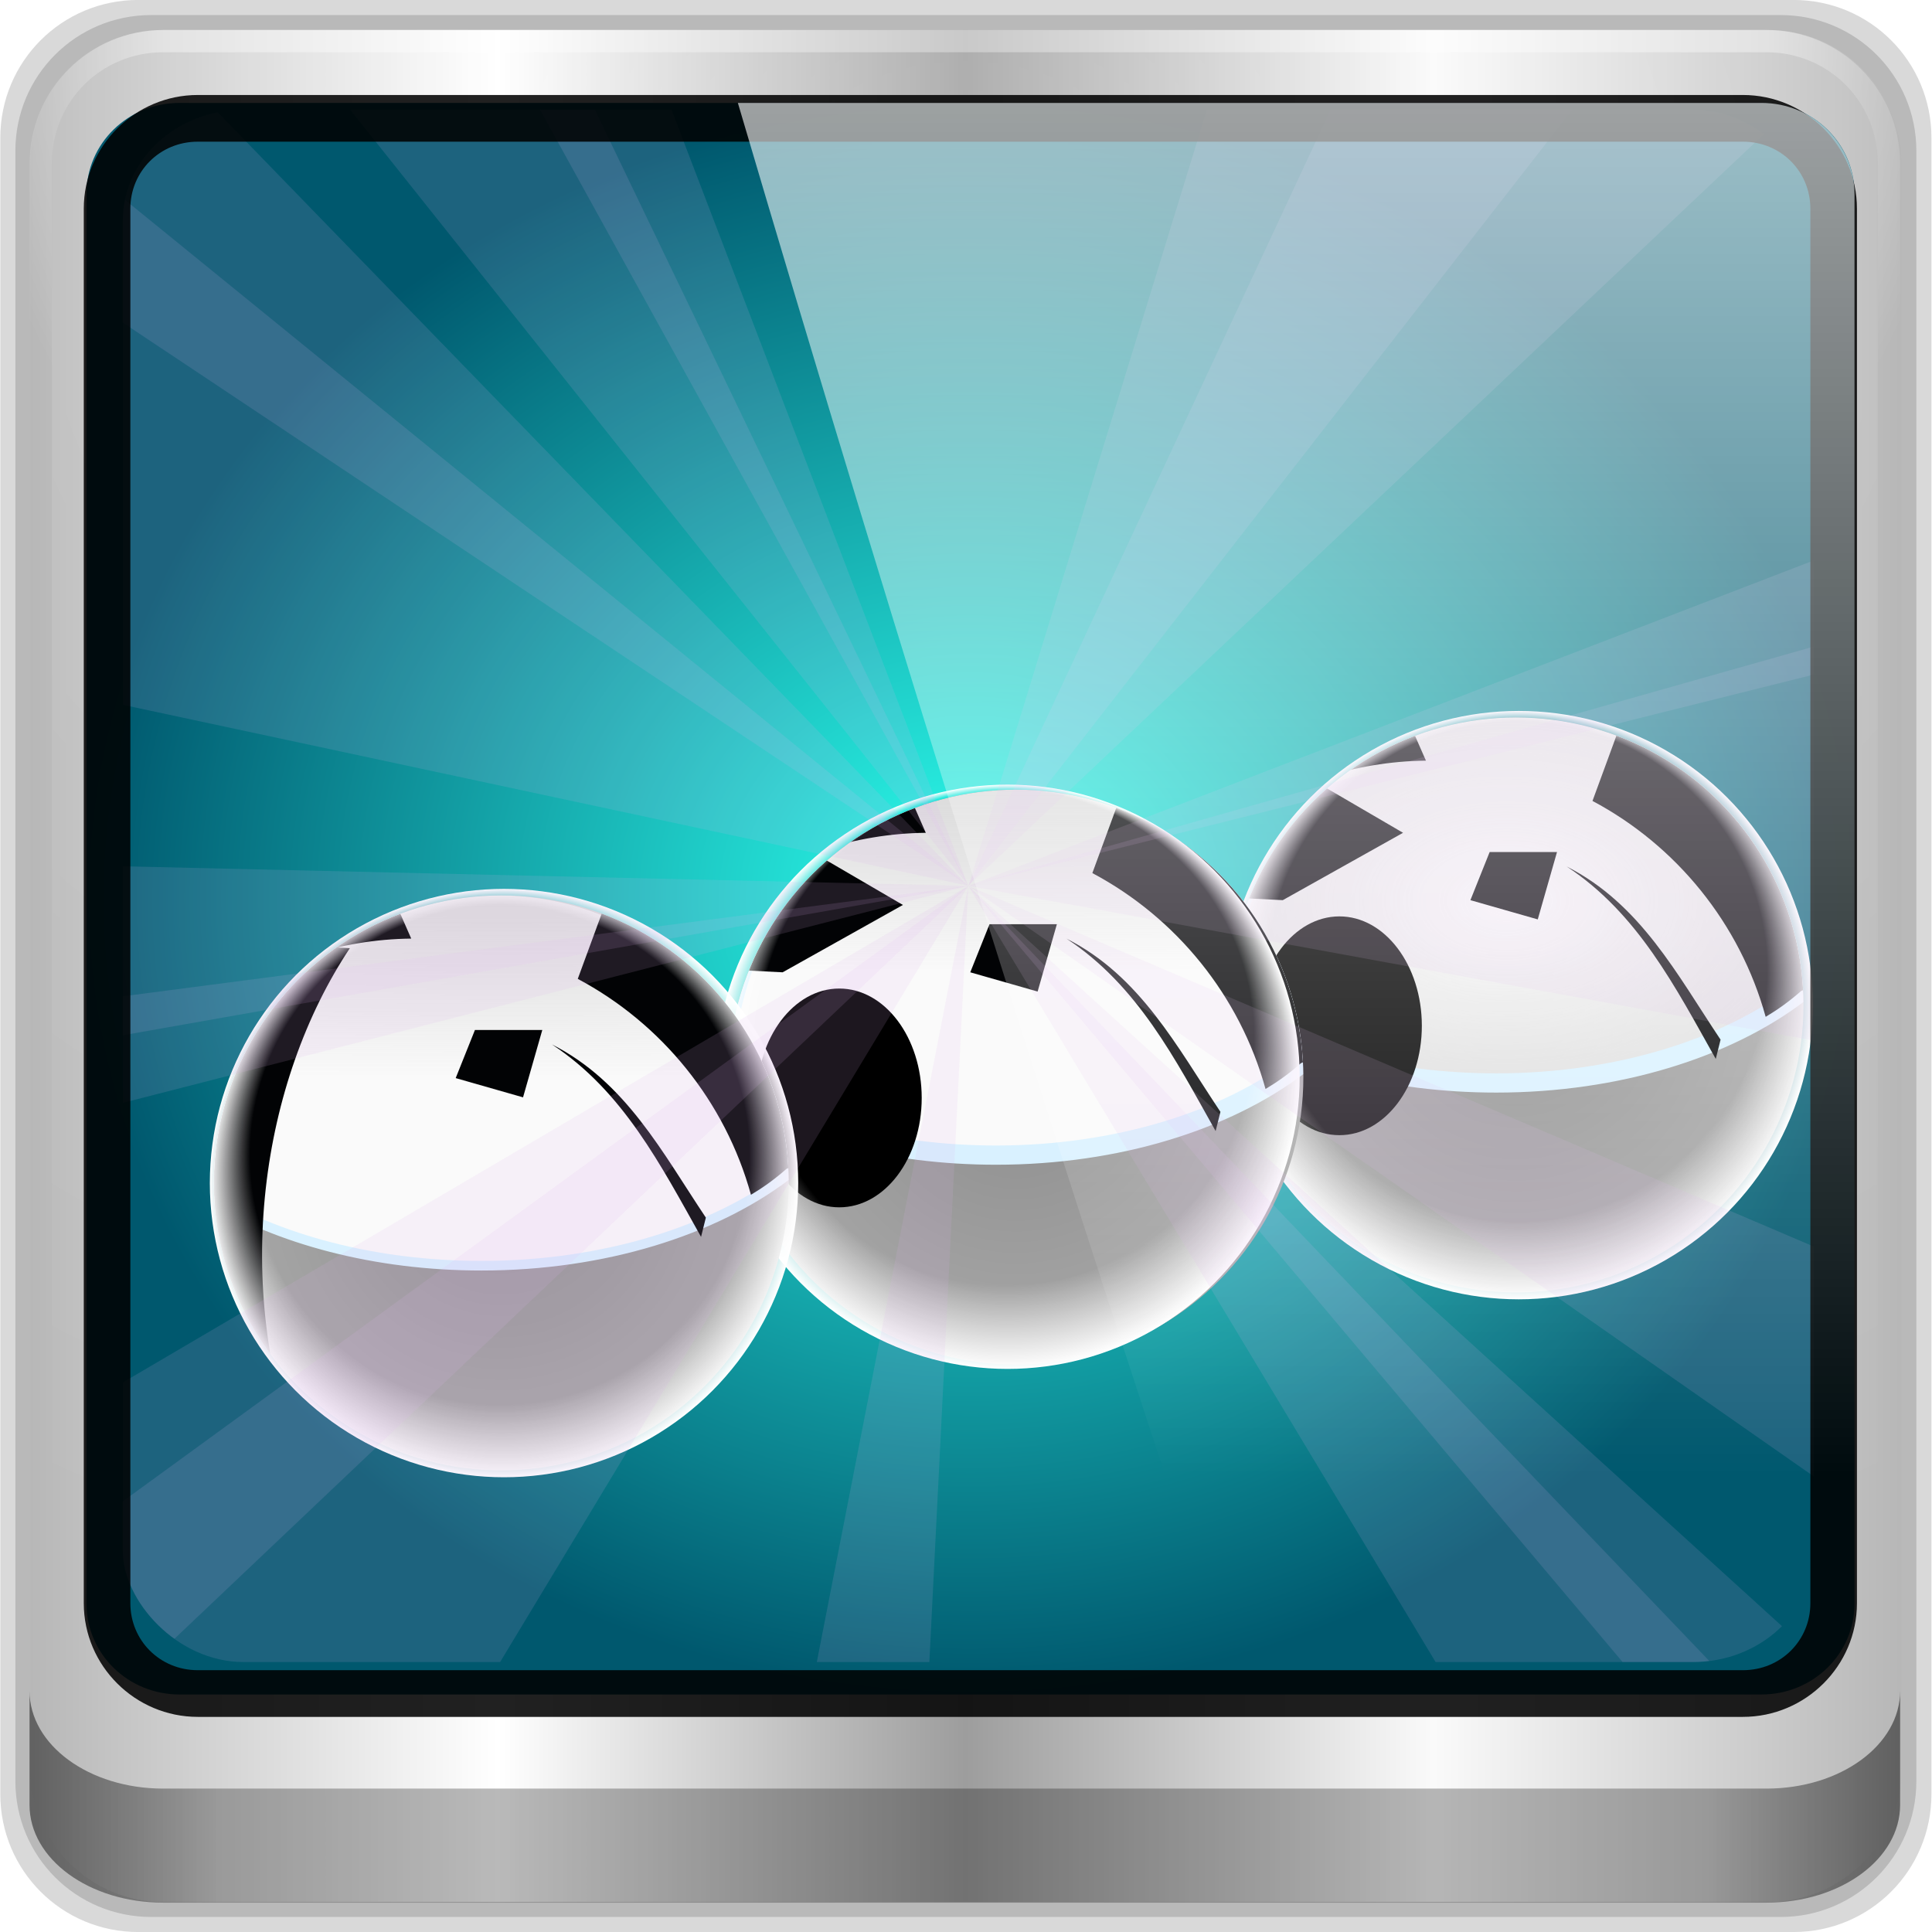 <?xml version="1.0" encoding="UTF-8" standalone="no"?>
<!-- Generator: Adobe Illustrator 12.0.0, SVG Export Plug-In . SVG Version: 6.00 Build 51448)  -->

<svg
   xmlns:ns="http://ns.adobe.com/SaveForWeb/1.0/"
   xmlns:dc="http://purl.org/dc/elements/1.1/"
   xmlns:cc="http://creativecommons.org/ns#"
   xmlns:rdf="http://www.w3.org/1999/02/22-rdf-syntax-ns#"
   xmlns:svg="http://www.w3.org/2000/svg"
   xmlns="http://www.w3.org/2000/svg"
   xmlns:xlink="http://www.w3.org/1999/xlink"
   xmlns:sodipodi="http://sodipodi.sourceforge.net/DTD/sodipodi-0.dtd"
   xmlns:inkscape="http://www.inkscape.org/namespaces/inkscape"
   version="1.1"
   id="Layer_1"
   width="96"
   height="96"
   viewBox="0 0 96 96"
   overflow="visible"
   enable-background="new 0 0 128 128"
   xml:space="preserve"
   sodipodi:version="0.32"
   inkscape:version="0.91 r13725"
   sodipodi:docname="step.svg"
   inkscape:output_extension="org.inkscape.output.svgz.inkscape"
   inkscape:export-filename="/home/pinheiro/pics/oxygen/scalable/apps/Step.png"
   inkscape:export-xdpi="360"
   inkscape:export-ydpi="360"
   style="overflow:visible"><defs
     id="defs105"><linearGradient
       id="linearGradient3492"><stop
         style="stop-color:#ffffff;stop-opacity:0;"
         offset="0"
         id="stop3494" /><stop
         id="stop3500"
         offset="0.848"
         style="stop-color:#ffffff;stop-opacity:0;" /><stop
         style="stop-color:#ffffff;stop-opacity:1;"
         offset="1"
         id="stop3496" /></linearGradient><linearGradient
       id="linearGradient4360"><stop
         style="stop-color:#8d8d8d;stop-opacity:1"
         offset="0"
         id="stop4362" /><stop
         style="stop-color:#a8a8a8;stop-opacity:1"
         offset="1"
         id="stop4364" /></linearGradient><clipPath
       clipPathUnits="userSpaceOnUse"
       id="clipPath3746"><path
         sodipodi:nodetypes="csscssssssssccssssssssssssszsccsss"
         id="path3748"
         d="m 141.785,-16.035 3.706,107.192 c 0.132,3.817 1.043,6.959 2.918,9.022 l 29.385,32.323 -3.938,-119.279 c -0.905,-27.414 26.672,-36.708 37.697,-37.697 l 119.016,-10.678 c 9.232,-0.828 30.028,5.223 28.844,27.252 L 353.642,99.375 c -0.723,13.448 -9.21,12.559 -12.93,10.089 L 292.724,77.588 c -3.951,-2.624 -3.924,-10.628 -3.824,-17.34 l 1.24,-82.715 7.428,-0.695 -1.613,89.46 c -0.043,2.405 -0.084,5.319 1.979,6.601 l 44.273,27.495 c 0.956,0.593 3.267,2.009 3.478,-0.528 0.056,-0.677 4.973,-109.159 4.973,-109.159 C 351.229,-15.486 346.504,-26.599 334.944,-26.599 l -121.939,11.14 c -26.462,2.417 -30.517,22.681 -30.435,25.86 l 3.183,124.128 c 0,12.775 -4.141,15.109 -9.548,8.951 l -34.414,-39.188 c -4.042,-4.603 -3.722,-9.664 -3.978,-14.521 l -5.371,-101.649 c -1.126,-21.316 17.14,-32.252 31.728,-33.319 l 109.698,-8.029 c 12.748,-0.933 22.971,9.601 22.83,20.76 l -6.909,0.696 c 0,-8.547 -6.188,-16.021 -14.933,-15.317 l -111.183,8.951 c -14.811,1.192 -22.161,14.188 -21.887,22.101 z"
         style="fill:#8c8c8c;fill-opacity:1;fill-rule:evenodd;stroke:none;stroke-width:1px;stroke-linecap:butt;stroke-linejoin:miter;stroke-opacity:1"
         inkscape:connector-curvature="0" /></clipPath><clipPath
       clipPathUnits="userSpaceOnUse"
       id="clipPath4653"><circle
         transform="matrix(1.117,0,0,1.117,-177.905,5.811)"
         id="path4655"
         style="opacity:1;fill:url(#radialGradient4657);fill-opacity:1;fill-rule:nonzero;stroke:none;stroke-width:0.999;stroke-linecap:round;stroke-linejoin:round;stroke-miterlimit:4;stroke-dasharray:none;stroke-dashoffset:0;stroke-opacity:1"
         cx="1381.625"
         cy="61"
         r="13.375" /></clipPath><radialGradient
       inkscape:collect="always"
       xlink:href="#linearGradient4360"
       id="radialGradient4657"
       gradientUnits="userSpaceOnUse"
       cx="1381.625"
       cy="61"
       fx="1381.625"
       fy="61"
       r="13.375" /><linearGradient
       id="linearGradient3696"><stop
         offset="0"
         style="stop-color:#2458a6;stop-opacity:1"
         id="stop3698" /><stop
         offset="1"
         style="stop-color:#598ad4;stop-opacity:1"
         id="stop3700" /></linearGradient><linearGradient
       id="linearGradient4099"><stop
         offset="0"
         style="stop-color:#9ebe1c;stop-opacity:1"
         id="stop4101" /><stop
         offset="1"
         style="stop-color:#dae54d;stop-opacity:1"
         id="stop4103" /></linearGradient><linearGradient
       id="linearGradient4091"><stop
         offset="0"
         style="stop-color:#000000;stop-opacity:1"
         id="stop4093" /><stop
         offset="1"
         style="stop-color:#000000;stop-opacity:0"
         id="stop4095" /></linearGradient><linearGradient
       id="linearGradient4012"><stop
         offset="0"
         style="stop-color:#f5f5f5;stop-opacity:1"
         id="stop4014" /><stop
         offset="1"
         style="stop-color:#d7d7d7;stop-opacity:1"
         id="stop4016" /></linearGradient><linearGradient
       id="linearGradient3749"><stop
         offset="0"
         style="stop-color:#989898;stop-opacity:1"
         id="stop3751" /><stop
         offset="0.375"
         style="stop-color:#616161;stop-opacity:1"
         id="stop3757" /><stop
         offset="1"
         style="stop-color:#1a1a1a;stop-opacity:1"
         id="stop3753" /></linearGradient><linearGradient
       gradientTransform="scale(1.006,0.994)"
       gradientUnits="userSpaceOnUse"
       id="ButtonShadow"
       y2="7.017"
       x2="45.448"
       y1="92.54"
       x1="45.448"><stop
         offset="0"
         style="stop-color:#000000;stop-opacity:1"
         id="stop3750" /><stop
         offset="1"
         style="stop-color:#000000;stop-opacity:0.588"
         id="stop3752" /></linearGradient><linearGradient
       id="linearGradient3737"><stop
         offset="0"
         style="stop-color:#ffffff;stop-opacity:1"
         id="stop3739" /><stop
         offset="1"
         style="stop-color:#ffffff;stop-opacity:0"
         id="stop3741" /></linearGradient><filter
       id="filter3174"
       color-interpolation-filters="sRGB"><feGaussianBlur
         stdDeviation="1.71"
         id="feGaussianBlur3176" /></filter><linearGradient
       gradientUnits="userSpaceOnUse"
       xlink:href="#linearGradient3737"
       id="linearGradient3188"
       y2="63.893"
       x2="36.357"
       y1="6"
       x1="36.357" /><filter
       id="filter3794"
       color-interpolation-filters="sRGB"
       height="1.384"
       width="1.384"
       y="-0.192"
       x="-0.192"><feGaussianBlur
         stdDeviation="5.28"
         id="feGaussianBlur3796" /></filter><linearGradient
       gradientUnits="userSpaceOnUse"
       xlink:href="#linearGradient3737"
       id="linearGradient3613"
       y2="138.661"
       x2="48"
       y1="20.221"
       x1="48" /><radialGradient
       gradientTransform="matrix(1.157,0,0,0.996,-7.551,0.197)"
       gradientUnits="userSpaceOnUse"
       xlink:href="#linearGradient3737"
       id="radialGradient3619"
       fy="90.172"
       fx="48"
       r="42"
       cy="90.172"
       cx="48" /><clipPath
       id="clipPath3613"><rect
         style="fill:#ffffff;fill-opacity:1;fill-rule:nonzero;stroke:none"
         id="rect3615"
         y="6"
         x="6"
         ry="6"
         rx="6"
         height="84"
         width="84" /></clipPath><linearGradient
       gradientTransform="matrix(1.006,0,0,0.994,100,0)"
       gradientUnits="userSpaceOnUse"
       id="ButtonShadow-0"
       y2="7.017"
       x2="45.448"
       y1="92.54"
       x1="45.448"><stop
         offset="0"
         style="stop-color:#000000;stop-opacity:1"
         id="stop3750-8" /><stop
         offset="1"
         style="stop-color:#000000;stop-opacity:0.588"
         id="stop3752-5" /></linearGradient><linearGradient
       gradientTransform="matrix(1.024,0,0,1.012,-1.143,-98.071)"
       gradientUnits="userSpaceOnUse"
       xlink:href="#ButtonShadow-0"
       id="linearGradient3780"
       y2="90.239"
       x2="32.251"
       y1="6.132"
       x1="32.251" /><linearGradient
       gradientTransform="translate(0,-97)"
       gradientUnits="userSpaceOnUse"
       xlink:href="#ButtonShadow-0"
       id="linearGradient3721"
       y2="90.239"
       x2="32.251"
       y1="6.132"
       x1="32.251" /><radialGradient
       gradientTransform="matrix(0.918,0.101,-0.081,0.789,9.057,8.257)"
       gradientUnits="userSpaceOnUse"
       xlink:href="#linearGradient3749"
       id="radialGradient3763"
       fy="61.285"
       fx="49.603"
       r="10"
       cy="61.285"
       cx="49.603" /><linearGradient
       gradientTransform="translate(1,0)"
       gradientUnits="userSpaceOnUse"
       xlink:href="#linearGradient3737"
       id="linearGradient3830-8"
       y2="19"
       x2="57"
       y1="35"
       x1="67" /><radialGradient
       gradientTransform="matrix(1,0,0,26,1,-900)"
       gradientUnits="userSpaceOnUse"
       xlink:href="#linearGradient3737"
       id="radialGradient3817-3"
       fy="36"
       fx="55.5"
       r="0.5"
       cy="36"
       cx="55.5" /><linearGradient
       gradientUnits="userSpaceOnUse"
       xlink:href="#linearGradient3737"
       id="linearGradient3775-9"
       y2="72.839"
       x2="50.134"
       y1="55.024"
       x1="49.659" /><radialGradient
       gradientTransform="matrix(0.853,0.165,-0.129,0.698,15.599,11.45)"
       gradientUnits="userSpaceOnUse"
       xlink:href="#linearGradient3784-2"
       id="radialGradient3755-8"
       fy="69.609"
       fx="49.171"
       r="10"
       cy="69.609"
       cx="49.171" /><linearGradient
       id="linearGradient3784-2"><stop
         offset="0"
         style="stop-color:#828282;stop-opacity:1"
         id="stop3786-4" /><stop
         offset="1"
         style="stop-color:#1a1a1a;stop-opacity:1"
         id="stop3790-2" /></linearGradient><linearGradient
       gradientUnits="userSpaceOnUse"
       xlink:href="#linearGradient3799-3"
       id="linearGradient3805-6"
       y2="13.593"
       x2="56.037"
       y1="49.333"
       x1="56.037" /><linearGradient
       id="linearGradient3799-3"><stop
         offset="0"
         style="stop-color:#1a1a1a;stop-opacity:1"
         id="stop3801-3" /><stop
         offset="1"
         style="stop-color:#000000;stop-opacity:1"
         id="stop3803-2" /></linearGradient><linearGradient
       gradientTransform="translate(0,-90)"
       gradientUnits="userSpaceOnUse"
       xlink:href="#linearGradient4012"
       id="linearGradient4081"
       y2="80"
       x2="40"
       y1="32"
       x1="40" /><linearGradient
       gradientUnits="userSpaceOnUse"
       xlink:href="#linearGradient4091"
       id="linearGradient4097"
       y2="38.001"
       x2="67"
       y1="38.001"
       x1="59" /><linearGradient
       gradientUnits="userSpaceOnUse"
       xlink:href="#linearGradient4099"
       id="linearGradient4105"
       y2="49"
       x2="70"
       y1="74"
       x1="38" /><linearGradient
       gradientUnits="userSpaceOnUse"
       xlink:href="#linearGradient4099"
       id="linearGradient4113"
       y2="32"
       x2="40"
       y1="62.984"
       x1="22.111" /><linearGradient
       gradientUnits="userSpaceOnUse"
       xlink:href="#linearGradient3737"
       id="linearGradient4128"
       y2="71.021"
       x2="47.979"
       y1="47"
       x1="72" /><linearGradient
       gradientUnits="userSpaceOnUse"
       xlink:href="#linearGradient3737"
       id="linearGradient4155"
       y2="57"
       x2="26"
       y1="29"
       x1="37" /><linearGradient
       gradientTransform="translate(-96,0)"
       gradientUnits="userSpaceOnUse"
       xlink:href="#linearGradient3696"
       id="linearGradient4163"
       y2="48"
       x2="90"
       y1="48"
       x1="6" /><radialGradient
       inkscape:collect="always"
       xlink:href="#linearGradient3921"
       id="radialGradient4562"
       cx="14.693"
       cy="3.07"
       fx="14.693"
       fy="3.07"
       r="45.056"
       gradientTransform="matrix(1,0,0,0.898,0,0.312)"
       gradientUnits="userSpaceOnUse" /><linearGradient
       id="linearGradient5128-4"><stop
         offset="0"
         style="stop-color:#e5e5e5;stop-opacity:1"
         id="stop5130-1" /><stop
         offset="1"
         style="stop-color:#ababab;stop-opacity:1"
         id="stop5132-0" /></linearGradient><linearGradient
       gradientTransform="matrix(0.415,0,0,0.415,21.438,21.853)"
       gradientUnits="userSpaceOnUse"
       xlink:href="#linearGradient5128-4"
       id="linearGradient3801-4"
       y2="20.895"
       x2="84.639"
       y1="105.105"
       x1="86.133" /><linearGradient
       id="linearGradient3397-2"><stop
         offset="0"
         style="stop-color:#aaaaaa;stop-opacity:1"
         id="stop3399-6" /><stop
         offset="1"
         style="stop-color:#8c8c8c;stop-opacity:1"
         id="stop3401-7" /></linearGradient><linearGradient
       gradientTransform="matrix(1.279,0,0,1.279,17.302,18.581)"
       gradientUnits="userSpaceOnUse"
       xlink:href="#linearGradient3397-2"
       id="linearGradient3806-9"
       y2="45"
       x2="37.201"
       y1="1"
       x1="37.201" /><linearGradient
       gradientUnits="userSpaceOnUse"
       id="linearGradient3309-3"
       y2="122.899"
       x2="63.999"
       y1="3.1"
       x1="63.999"><stop
         offset="0"
         style="stop-color:#f6f6f6;stop-opacity:1"
         id="stop3311-3" /><stop
         offset="1"
         style="stop-color:#d2d2d2;stop-opacity:1"
         id="stop3313-1" /></linearGradient><linearGradient
       gradientTransform="matrix(1.279,0,0,1.279,17.302,18.581)"
       gradientUnits="userSpaceOnUse"
       xlink:href="#linearGradient3309-3"
       id="linearGradient3804-6"
       y2="45.017"
       x2="20.759"
       y1="1"
       x1="20.759" /><linearGradient
       id="linearGradient4327"><stop
         offset="0"
         style="stop-color:#ad5600;stop-opacity:1;"
         id="stop4329" /><stop
         offset="1"
         style="stop-color:#ff8800;stop-opacity:1;"
         id="stop4331" /></linearGradient><linearGradient
       gradientUnits="userSpaceOnUse"
       xlink:href="#linearGradient3700-0"
       id="linearGradient3878-4"
       y2="5.988"
       x2="48"
       y1="90"
       x1="48" /><linearGradient
       id="linearGradient3700-0"><stop
         offset="0"
         style="stop-color:#70a83e;stop-opacity:1"
         id="stop3702-1" /><stop
         offset="1"
         style="stop-color:#9fd058;stop-opacity:1"
         id="stop3704-43" /></linearGradient><clipPath
       id="clipPath2973-9"><rect
         style="fill:url(#linearGradient3878-4);fill-opacity:1;fill-rule:nonzero;stroke:none"
         id="rect2975-6"
         y="6"
         x="6"
         ry="6"
         rx="6"
         height="84"
         width="84" /></clipPath><filter
       id="filter3174-4"
       color-interpolation-filters="sRGB"><feGaussianBlur
         stdDeviation="1.71"
         id="feGaussianBlur3176-3" /></filter><filter
       id="filter3174-7"
       color-interpolation-filters="sRGB"><feGaussianBlur
         stdDeviation="1.71"
         id="feGaussianBlur3176-6" /></filter><filter
       id="filter3794-8"
       color-interpolation-filters="sRGB"
       height="1.384"
       width="1.384"
       y="-0.192"
       x="-0.192"><feGaussianBlur
         stdDeviation="5.28"
         id="feGaussianBlur3796-7" /></filter><radialGradient
       gradientTransform="matrix(1.157,0,0,0.996,-7.551,0.197)"
       gradientUnits="userSpaceOnUse"
       xlink:href="#linearGradient3737"
       id="radialGradient3619-8"
       fy="90.172"
       fx="48"
       r="42"
       cy="90.172"
       cx="48" /><clipPath
       id="clipPath3613-1"><rect
         style="fill:#ffffff;fill-opacity:1;fill-rule:nonzero;stroke:none"
         id="rect3615-4"
         y="6"
         x="6"
         ry="6"
         rx="6"
         height="84"
         width="84" /></clipPath><clipPath
       id="clipPath2973"><rect
         style="fill:url(#linearGradient3878-4);fill-opacity:1;fill-rule:nonzero;stroke:none"
         id="rect2975"
         y="6"
         x="6"
         ry="6"
         rx="6"
         height="84"
         width="84" /></clipPath><linearGradient
       gradientTransform="matrix(1.017,0,0,1.017,-1.103,-1.103)"
       gradientUnits="userSpaceOnUse"
       id="ButtonColor"
       y2="5.425"
       x2="58.65"
       y1="122"
       x1="58.65"><stop
         offset="0"
         style="stop-color:#623b6b;stop-opacity:1"
         id="stop3189" /><stop
         offset="1"
         style="stop-color:#ad7fa8;stop-opacity:1"
         id="stop3191" /></linearGradient><linearGradient
       gradientUnits="userSpaceOnUse"
       xlink:href="#ButtonColor"
       id="linearGradient3708"
       y2="5.988"
       x2="48"
       y1="90"
       x1="48" /><linearGradient
       inkscape:collect="always"
       xlink:href="#linearGradient3737"
       id="linearGradient4110"
       gradientUnits="userSpaceOnUse"
       gradientTransform="matrix(1.186,0,0,1.164,-42.22,-46.722)"
       x1="62"
       y1="8"
       x2="62"
       y2="68" /><linearGradient
       inkscape:collect="always"
       xlink:href="#linearGradient3832-0-6-1-1"
       id="linearGradient4104"
       gradientUnits="userSpaceOnUse"
       gradientTransform="matrix(1,0,0,0.731,200,23.097)"
       x1="-94"
       y1="82.984"
       x2="-10.188"
       y2="82.984" /><radialGradient
       inkscape:collect="always"
       xlink:href="#linearGradient4091-0-3-0-7"
       id="radialGradient4102"
       gradientUnits="userSpaceOnUse"
       gradientTransform="matrix(-1.072,0,0,-0.875,199.464,-19.126)"
       cx="48"
       cy="-27"
       fx="48"
       fy="-27"
       r="42" /><radialGradient
       inkscape:collect="always"
       xlink:href="#linearGradient3737"
       id="radialGradient4100"
       gradientUnits="userSpaceOnUse"
       gradientTransform="matrix(0,1.621,-2.038,0,160.664,-243.037)"
       cx="158"
       cy="6.213"
       fx="158"
       fy="6.213"
       r="41" /><linearGradient
       inkscape:collect="always"
       xlink:href="#linearGradient6139-0"
       id="linearGradient4098"
       gradientUnits="userSpaceOnUse"
       gradientTransform="matrix(1.135,0,0,1.134,-40.037,-46.788)"
       x1="6"
       y1="47"
       x2="90"
       y2="47" /><linearGradient
       inkscape:collect="always"
       xlink:href="#linearGradient5700"
       id="linearGradient5698"
       gradientUnits="userSpaceOnUse"
       gradientTransform="matrix(1.135,0,0,1.116,-40.037,-45.206)"
       x1="6"
       y1="47"
       x2="90"
       y2="47" /><linearGradient
       id="linearGradient6139-0"><stop
         id="stop6141-2"
         offset="0"
         style="stop-color:#b7b7b7;stop-opacity:1;" /><stop
         style="stop-color:#ffffff;stop-opacity:1;"
         offset="0.25"
         id="stop6151-0" /><stop
         style="stop-color:#9d9d9d;stop-opacity:1;"
         offset="0.5"
         id="stop6147-1" /><stop
         id="stop6149-4"
         offset="0.75"
         style="stop-color:#fafafa;stop-opacity:1;" /><stop
         id="stop6143-4"
         offset="1"
         style="stop-color:#b7b7b7;stop-opacity:1;" /></linearGradient><linearGradient
       inkscape:collect="always"
       xlink:href="#linearGradient6139-0"
       id="linearGradient3923"
       x1="6"
       y1="47"
       x2="90"
       y2="47"
       gradientUnits="userSpaceOnUse" /><linearGradient
       id="linearGradient3832-0-6-1-1"><stop
         style="stop-color:#000000;stop-opacity:1;"
         offset="0"
         id="stop3834-6-3-7-1" /><stop
         id="stop3872-2-4"
         offset="0.1"
         style="stop-color:#000000;stop-opacity:0.588;" /><stop
         style="stop-color:#000000;stop-opacity:0.588;"
         offset="0.9"
         id="stop3844-6-2-7-6" /><stop
         style="stop-color:#000000;stop-opacity:1;"
         offset="1"
         id="stop3836-5-0-2-9" /></linearGradient><linearGradient
       id="linearGradient4091-0-3-0-7"><stop
         style="stop-color:#ffffff;stop-opacity:1;"
         offset="0"
         id="stop4093-3-6-4-2" /><stop
         id="stop4099-6-1-8-3"
         offset="0.8"
         style="stop-color:#ffffff;stop-opacity:1;" /><stop
         style="stop-color:#ffffff;stop-opacity:0;"
         offset="1"
         id="stop4095-1-0-7-9" /></linearGradient><radialGradient
       inkscape:collect="always"
       xlink:href="#linearGradient4091-0-3-0-7"
       id="radialGradient3118"
       gradientUnits="userSpaceOnUse"
       gradientTransform="matrix(-1.072,0,0,-0.875,199.464,-19.126)"
       cx="48"
       cy="-27"
       fx="48"
       fy="-27"
       r="42" /><radialGradient
       inkscape:collect="always"
       xlink:href="#linearGradient3737"
       id="radialGradient3114"
       gradientUnits="userSpaceOnUse"
       gradientTransform="matrix(0,1.621,-2.038,0,160.664,-243.037)"
       cx="158"
       cy="6.213"
       fx="158"
       fy="6.213"
       r="41" /><linearGradient
       id="linearGradient3921"><stop
         style="stop-color:#2cffee;stop-opacity:1;"
         offset="0"
         id="stop3923" /><stop
         style="stop-color:#00586e;stop-opacity:1;"
         offset="1"
         id="stop3925" /></linearGradient><radialGradient
       inkscape:collect="always"
       xlink:href="#linearGradient3921"
       id="radialGradient4985"
       gradientUnits="userSpaceOnUse"
       gradientTransform="matrix(1.186,0,0,1.065,-42.22,-42.735)"
       cx="48"
       cy="43"
       fx="48"
       fy="43"
       r="38" /><linearGradient
       id="linearGradient5700"><stop
         id="stop5702"
         offset="0"
         style="stop-color:#ffffff;stop-opacity:0;" /><stop
         style="stop-color:#ffffff;stop-opacity:0.851;"
         offset="0.037"
         id="stop5704" /><stop
         id="stop5706"
         offset="0.065"
         style="stop-color:#ffffff;stop-opacity:0;" /><stop
         style="stop-color:#ffffff;stop-opacity:0;"
         offset="0.945"
         id="stop5712" /><stop
         style="stop-color:#ffffff;stop-opacity:0.851;"
         offset="0.966"
         id="stop5710" /><stop
         id="stop5708"
         offset="1"
         style="stop-color:#ffffff;stop-opacity:0;" /></linearGradient><radialGradient
       gradientTransform="matrix(0.853,0.165,-0.129,0.698,15.599,11.45)"
       gradientUnits="userSpaceOnUse"
       xlink:href="#linearGradient3784-2"
       id="radialGradient3755-8-4"
       fy="69.609"
       fx="49.171"
       r="10"
       cy="69.609"
       cx="49.171" /><radialGradient
       gradientTransform="matrix(1,0,0,26,1,-900)"
       gradientUnits="userSpaceOnUse"
       xlink:href="#linearGradient3737"
       id="radialGradient3817-3-8"
       fy="36"
       fx="55.5"
       r="0.5"
       cy="36"
       cx="55.5" /><linearGradient
       inkscape:collect="always"
       xlink:href="#ButtonShadow"
       id="linearGradient4375"
       gradientUnits="userSpaceOnUse"
       gradientTransform="scale(1.006,0.994)"
       x1="45.448"
       y1="92.54"
       x2="45.448"
       y2="7.017" /><linearGradient
       inkscape:collect="always"
       xlink:href="#ButtonShadow"
       id="linearGradient4377"
       gradientUnits="userSpaceOnUse"
       gradientTransform="scale(1.006,0.994)"
       x1="45.448"
       y1="92.54"
       x2="45.448"
       y2="7.017" /><linearGradient
       inkscape:collect="always"
       xlink:href="#linearGradient3700-0"
       id="linearGradient4379"
       gradientUnits="userSpaceOnUse"
       x1="48"
       y1="90"
       x2="48"
       y2="5.988" /><linearGradient
       inkscape:collect="always"
       xlink:href="#linearGradient3700-0"
       id="linearGradient4381"
       gradientUnits="userSpaceOnUse"
       x1="48"
       y1="90"
       x2="48"
       y2="5.988" /><radialGradient
       inkscape:collect="always"
       xlink:href="#linearGradient4360"
       id="radialGradient4722"
       gradientUnits="userSpaceOnUse"
       cx="1381.625"
       cy="61"
       fx="1381.625"
       fy="61"
       r="13.375" /><clipPath
       clipPathUnits="userSpaceOnUse"
       id="clipPath4653-7"><circle
         transform="matrix(1.117,0,0,1.117,-177.905,5.811)"
         id="path4655-5"
         style="opacity:1;fill:url(#radialGradient4657);fill-opacity:1;fill-rule:nonzero;stroke:none;stroke-width:0.999;stroke-linecap:round;stroke-linejoin:round;stroke-miterlimit:4;stroke-dasharray:none;stroke-dashoffset:0;stroke-opacity:1"
         cx="1381.625"
         cy="61"
         r="13.375" /></clipPath><radialGradient
       inkscape:collect="always"
       xlink:href="#linearGradient4566"
       id="radialGradient4742"
       cx="1365.109"
       cy="68.5"
       fx="1365.109"
       fy="68.5"
       r="14.922"
       gradientTransform="matrix(3.816,0,0,2.43,-3844.356,-97.924)"
       gradientUnits="userSpaceOnUse" /><linearGradient
       inkscape:collect="always"
       id="linearGradient4566"><stop
         style="stop-color:#fafafa;stop-opacity:1;"
         offset="0"
         id="stop4568" /><stop
         style="stop-color:#fafafa;stop-opacity:0;"
         offset="1"
         id="stop4570" /></linearGradient><filter
       inkscape:collect="always"
       id="filter4559"><feGaussianBlur
         inkscape:collect="always"
         stdDeviation="0.599"
         id="feGaussianBlur4561" /></filter><filter
       inkscape:collect="always"
       id="filter4634"
       x="-0.261"
       width="1.522"
       y="-0.168"
       height="1.335"><feGaussianBlur
         inkscape:collect="always"
         stdDeviation="0.707"
         id="feGaussianBlur4636" /></filter><filter
       inkscape:collect="always"
       id="filter4517"><feGaussianBlur
         inkscape:collect="always"
         stdDeviation="0.569"
         id="feGaussianBlur4519" /></filter><radialGradient
       inkscape:collect="always"
       xlink:href="#linearGradient3492"
       id="radialGradient3498"
       cx="1381.625"
       cy="61"
       fx="1381.315"
       fy="50.765"
       r="13.375"
       gradientUnits="userSpaceOnUse" /><radialGradient
       inkscape:collect="always"
       xlink:href="#linearGradient4360"
       id="radialGradient4738"
       gradientUnits="userSpaceOnUse"
       cx="1381.625"
       cy="61"
       fx="1381.625"
       fy="61"
       r="13.375" /><clipPath
       clipPathUnits="userSpaceOnUse"
       id="clipPath4442"><circle
         transform="matrix(1.117,0,0,1.117,-177.905,5.811)"
         id="circle4444"
         style="opacity:1;fill:url(#radialGradient4657);fill-opacity:1;fill-rule:nonzero;stroke:none;stroke-width:0.999;stroke-linecap:round;stroke-linejoin:round;stroke-miterlimit:4;stroke-dasharray:none;stroke-dashoffset:0;stroke-opacity:1"
         cx="1381.625"
         cy="61"
         r="13.375" /></clipPath><linearGradient
       inkscape:collect="always"
       xlink:href="#linearGradient4566"
       id="linearGradient4740"
       gradientUnits="userSpaceOnUse"
       x1="1364.712"
       y1="68.503"
       x2="1364.712"
       y2="43.413" /><radialGradient
       inkscape:collect="always"
       xlink:href="#linearGradient3492"
       id="radialGradient3525"
       gradientUnits="userSpaceOnUse"
       cx="1381.625"
       cy="61"
       fx="1381.186"
       fy="49.157"
       r="13.375" /><radialGradient
       inkscape:collect="always"
       xlink:href="#linearGradient4360"
       id="radialGradient4756"
       gradientUnits="userSpaceOnUse"
       cx="1381.625"
       cy="61"
       fx="1381.625"
       fy="61"
       r="13.375" /><clipPath
       clipPathUnits="userSpaceOnUse"
       id="clipPath4481"><circle
         transform="matrix(1.117,0,0,1.117,-177.905,5.811)"
         id="circle4483"
         style="opacity:1;fill:url(#radialGradient4657);fill-opacity:1;fill-rule:nonzero;stroke:none;stroke-width:0.999;stroke-linecap:round;stroke-linejoin:round;stroke-miterlimit:4;stroke-dasharray:none;stroke-dashoffset:0;stroke-opacity:1"
         cx="1381.625"
         cy="61"
         r="13.375" /></clipPath><radialGradient
       inkscape:collect="always"
       xlink:href="#linearGradient3492"
       id="radialGradient3529"
       gradientUnits="userSpaceOnUse"
       cx="1381.625"
       cy="61"
       fx="1380.384"
       fy="52.626"
       r="13.375" /><linearGradient
       inkscape:collect="always"
       xlink:href="#linearGradient4566"
       id="linearGradient4681"
       gradientUnits="userSpaceOnUse"
       x1="1364.712"
       y1="68.503"
       x2="1364.712"
       y2="43.413" /><clipPath
       id="clipPath2973-9-2"><rect
         style="fill:url(#linearGradient3878-4);fill-opacity:1;fill-rule:nonzero;stroke:none"
         id="rect2975-6-9"
         y="6"
         x="6"
         ry="6"
         rx="6"
         height="84"
         width="84" /></clipPath></defs><sodipodi:namedview
     inkscape:window-height="961"
     inkscape:window-width="1280"
     inkscape:pageshadow="2"
     inkscape:pageopacity="0.0"
     guidetolerance="10.0"
     gridtolerance="10.0"
     objecttolerance="10.0"
     borderopacity="1.0"
     bordercolor="#666666"
     pagecolor="#ffffff"
     id="base"
     inkscape:zoom="2.0000001"
     inkscape:cx="4.4772152"
     inkscape:cy="39.068301"
     inkscape:window-x="0"
     inkscape:window-y="0"
     inkscape:current-layer="g3855"
     showgrid="false"
     showguides="true"
     inkscape:guide-bbox="true"
     inkscape:window-maximized="1"><inkscape:grid
       id="GridFromPre046Settings"
       type="xygrid"
       originx="0px"
       originy="0px"
       spacingx="4px"
       spacingy="4px"
       color="#0000ff"
       empcolor="#0000ff"
       opacity="0.2"
       empopacity="0.4"
       empspacing="2" /></sodipodi:namedview><radialGradient
     id="XMLID_7_"
     cx="102"
     cy="112.305"
     r="139.559"
     gradientUnits="userSpaceOnUse"><stop
       offset="0"
       style="stop-color:#3e3e3e;stop-opacity:1;"
       id="stop16" /><stop
       offset="0.174"
       style="stop-color:#dfdfdf;stop-opacity:1;"
       id="stop26" /><stop
       offset="0.21"
       style="stop-color:#ECF2F5"
       id="stop28" /><stop
       offset="0.243"
       style="stop-color:#FAFCFD"
       id="stop30" /><stop
       offset="0.272"
       style="stop-color:#FFFFFF"
       id="stop32" /></radialGradient><radialGradient
     id="XMLID_8_"
     cx="102"
     cy="112.305"
     r="139.559"
     gradientUnits="userSpaceOnUse"><stop
       offset="0"
       style="stop-color:#535557"
       id="stop37" /><stop
       offset="0.114"
       style="stop-color:#898A8C"
       id="stop41" /><stop
       offset="0.203"
       style="stop-color:#ECECEC"
       id="stop47" /><stop
       offset="0.236"
       style="stop-color:#FAFAFA"
       id="stop49" /><stop
       offset="0.272"
       style="stop-color:#FFFFFF"
       id="stop51" /><stop
       offset="0.531"
       style="stop-color:#FAFAFA"
       id="stop53" /><stop
       offset="0.845"
       style="stop-color:#EBECEC"
       id="stop55" /><stop
       offset="1"
       style="stop-color:#E1E2E3"
       id="stop57" /></radialGradient><linearGradient
     id="XMLID_9_"
     gradientUnits="userSpaceOnUse"
     x1="94.344"
     y1="102.345"
     x2="86.536"
     y2="94.537"><stop
       offset="0"
       style="stop-color:#FFFFFF"
       id="stop62" /><stop
       offset="1"
       style="stop-color:#555753"
       id="stop64" /></linearGradient><linearGradient
     id="XMLID_10_"
     gradientUnits="userSpaceOnUse"
     x1="95"
     y1="103"
     x2="86.587"
     y2="94.587"><stop
       offset="0"
       style="stop-color:#FFFFFF"
       id="stop69" /><stop
       offset="1"
       style="stop-color:#555753"
       id="stop71" /></linearGradient><linearGradient
     id="XMLID_11_"
     gradientUnits="userSpaceOnUse"
     x1="95"
     y1="103"
     x2="87.293"
     y2="95.293"><stop
       offset="0"
       style="stop-color:#FFFFFF"
       id="stop76" /><stop
       offset="1"
       style="stop-color:#393B38"
       id="stop78" /></linearGradient><linearGradient
     id="XMLID_12_"
     gradientUnits="userSpaceOnUse"
     x1="96"
     y1="104"
     x2="88"
     y2="96"><stop
       offset="0"
       style="stop-color:#888A85"
       id="stop83" /><stop
       offset="0.007"
       style="stop-color:#8C8E89"
       id="stop85" /><stop
       offset="0.067"
       style="stop-color:#ABACA9"
       id="stop87" /><stop
       offset="0.135"
       style="stop-color:#C5C6C4"
       id="stop89" /><stop
       offset="0.211"
       style="stop-color:#DBDBDA"
       id="stop91" /><stop
       offset="0.301"
       style="stop-color:#EBEBEB"
       id="stop93" /><stop
       offset="0.412"
       style="stop-color:#F7F7F6"
       id="stop95" /><stop
       offset="0.568"
       style="stop-color:#FDFDFD"
       id="stop97" /><stop
       offset="1"
       style="stop-color:#FFFFFF"
       id="stop99" /></linearGradient><g
     id="g4317"
     transform="translate(0,-0.209)"><g
       style="display:none"
       id="layer2"><rect
         style="opacity:0.9;fill:url(#linearGradient4375);fill-opacity:1;fill-rule:nonzero;stroke:none;filter:url(#filter3174)"
         id="rect3745"
         y="7"
         x="5"
         ry="6"
         rx="6"
         height="85"
         width="86" /></g><g
       id="layer1"
       inkscape:label="Layer 1"
       transform="translate(-2.5985923e-7,80.209)"><g
         id="g5148"
         transform="matrix(1.003,0,0,1.005,33.489,-38.527)"><path
           style="display:inline;opacity:0.15;fill:#000000;fill-opacity:1;fill-rule:nonzero;stroke:none"
           d="m 55.463,-41.269 -82.003,0 c -3.786,0 -6.834,3.043 -6.834,6.823 l 0,81.88 c 0,3.78 3.048,6.823 6.834,6.823 l 82.003,0 c 3.786,0 6.834,-3.043 6.834,-6.823 l 0,-81.88 c 0,-3.78 -3.048,-6.823 -6.834,-6.823 z"
           id="path3315"
           inkscape:connector-curvature="0" /><path
           inkscape:connector-curvature="0"
           id="path4112"
           d="m 54.822,-40.522 -80.722,0 c -3.727,0 -6.727,2.996 -6.727,6.717 l 0,80.6 c 0,3.721 3,6.717 6.727,6.717 l 80.722,0 c 3.727,0 6.727,-2.996 6.727,-6.717 l 0,-80.6 c 0,-3.721 -3,-6.717 -6.727,-6.717 z"
           style="display:inline;opacity:0.15;fill:#000000;fill-opacity:1;fill-rule:nonzero;stroke:none" /><g
           id="g4085"
           transform="matrix(0.972,0,0,0.972,0.408,0.183)"><path
             style="display:inline;fill:url(#linearGradient4098);fill-opacity:1;fill-rule:nonzero;stroke:none"
             d="m 55.334,-41.119 -81.747,0 c -3.774,0 -6.812,3.034 -6.812,6.802 l 0,81.624 c 0,3.768 3.038,6.802 6.812,6.802 l 81.747,0 c 3.774,0 6.812,-3.034 6.812,-6.802 l 0,-81.624 c 0,-3.768 -3.038,-6.802 -6.812,-6.802 z"
             id="rect4251-1"
             inkscape:connector-curvature="0" /><g
             id="g3272"
             transform="matrix(1.135,0,0,1.134,-153.575,-46.221)"><path
               sodipodi:nodetypes="sscccsccscccsss"
               inkscape:connector-curvature="0"
               id="path3400-6"
               d="m 112,5.5 c -2.787,0 -5,2.213 -5,5 l 0,20.719 0,7 0,38.594 c 1.071,1.629 2.897,2.719 5,2.719 l 4,0 64,0 4,0 c 2.103,0 3.929,-1.09 5,-2.719 l 0,-38.594 0,-7 L 189,10.5 c 0,-2.787 -2.213,-5 -5,-5 z"
               style="display:inline;opacity:0.2;fill:url(#radialGradient4100);fill-opacity:1;fill-rule:nonzero;stroke:none" /><path
               inkscape:connector-curvature="0"
               id="path4236-5"
               d="m 112,4.5 c -3.324,0 -6,2.676 -6,6 l 0,15 1,0 0,-15 c 0,-2.787 2.213,-5 5,-5 l 72,0 c 2.787,0 5,2.213 5,5 l 0,15 1,0 0,-15 c 0,-3.324 -2.676,-6 -6,-6 l -72,0 z"
               style="display:inline;opacity:0.45;fill:url(#radialGradient4102);fill-opacity:1;fill-rule:nonzero;stroke:none" /><path
               style="opacity:0.47;fill:url(#linearGradient4104);fill-opacity:1;fill-rule:nonzero;stroke:none"
               d="m 106,78.998 0,0.731 0,0.731 0,0.731 0,1.462 0,1.462 C 106,86.544 108.676,88.5 112,88.5 l 72,0 c 3.324,0 6,-1.956 6,-4.385 l 0,-1.462 0,-1.462 0,-0.731 0,-0.731 0,-0.731 c 0,2.429 -2.676,4.385 -6,4.385 l -72,0 c -3.324,0 -6,-1.956 -6,-4.385 z"
               id="path4242-5"
               inkscape:connector-curvature="0" /></g><path
             sodipodi:nodetypes="sssssssss"
             inkscape:connector-curvature="0"
             style="color:#000000;display:inline;overflow:visible;visibility:visible;fill:url(#radialGradient4562);fill-opacity:1;fill-rule:nonzero;stroke:none;stroke-width:2;marker:none;enable-background:accumulate"
             d="m -25.62,-37.409 80.627,0 c 2.627,0 4.743,2.063 4.743,4.626 l 0,71.706 c 0,2.563 -2.115,4.626 -4.743,4.626 l -80.627,0 c -2.627,0 -4.743,-2.063 -4.743,-4.626 l 0,-71.706 c 0,-2.563 2.115,-4.626 4.743,-4.626 z"
             id="path4970" /><g
             style="display:inline"
             id="g4261"
             transform="matrix(1.026,0,0,1.024,-214.159,55.247)"><g
               style="display:none"
               id="layer2-3"><rect
                 style="opacity:0.9;fill:url(#linearGradient4377);fill-opacity:1;fill-rule:nonzero;stroke:none;filter:url(#filter3174-4)"
                 id="rect3745-1"
                 y="7"
                 x="5"
                 ry="6"
                 rx="6"
                 height="85"
                 width="86" /></g><g
               style="overflow:visible"
               id="g4383"
               transform="matrix(1.324,0,0,1.324,187.943,-253.826)"><g
                 transform="matrix(0.722,0,0,0.722,-1075.991,48.952)"
                 id="g4710"><circle
                   r="13.375"
                   cy="61"
                   cx="1381.625"
                   transform="matrix(1.117,0,0,1.117,12.095,81.811)"
                   id="path4712"
                   style="opacity:1;fill:url(#radialGradient4722);fill-opacity:1;fill-rule:nonzero;stroke:none;stroke-width:0.999;stroke-linecap:round;stroke-linejoin:round;stroke-miterlimit:4;stroke-dasharray:none;stroke-dashoffset:0;stroke-opacity:1" /><g
                   transform="translate(190,76)"
                   clip-path="url(#clipPath4653-7)"
                   id="g4714"><path
                     inkscape:connector-curvature="0"
                     sodipodi:nodetypes="cscscc"
                     style="opacity:1;fill:url(#radialGradient4742);fill-opacity:1;fill-rule:nonzero;stroke:#d9f1ff;stroke-width:0.999;stroke-linecap:round;stroke-linejoin:round;stroke-miterlimit:4;stroke-dasharray:none;stroke-dashoffset:0;stroke-opacity:1;filter:url(#filter4559)"
                     d="m 1365.125,57 c -8.245,0 -14.938,8.692 -14.938,16.938 0,0.168 0.026,0.333 0.031,0.5 3.648,2.208 8.62,3.562 14.125,3.562 6.321,0 11.978,-1.815 15.687,-4.625 C 1379.734,65.391 1373.181,57 1365.125,57 Z"
                     id="path4716" /><ellipse
                     ry="5.062"
                     rx="3.25"
                     cy="75.938"
                     cx="1318.125"
                     style="opacity:1;fill:#000000;fill-opacity:1;fill-rule:nonzero;stroke:none;stroke-width:0.999;stroke-linecap:round;stroke-linejoin:round;stroke-miterlimit:4;stroke-dasharray:none;stroke-dashoffset:0;stroke-opacity:1;filter:url(#filter4634)"
                     id="path4718"
                     transform="matrix(1.318,0,0,1.123,-381.096,-10.25)" /><path
                     inkscape:connector-curvature="0"
                     id="path4720"
                     d="m 1370.938,59 -1.594,4.344 c 4.356,2.315 7.662,6.368 9,11.219 0.603,-0.358 1.212,-0.787 1.844,-1.344 l 0.375,-0.156 c 4e-4,-0.042 0,-0.083 0,-0.125 0,-6.372 -4.003,-11.793 -9.625,-13.938 z m -11.156,0.188 c -1.65,0.708 -3.154,1.717 -4.437,2.938 1.692,-0.544 3.478,-0.855 5.344,-0.875 l -0.906,-2.062 z M 1353.5,61.5 l -5.25,6.75 5,0.25 6.25,-3.5 -6,-3.5 z m 10.5,4.5 -1,2.5 3.5,1 1,-3.5 -3.5,0 z m 4,0.75 c 3.705,2.436 5.657,6.275 7.75,10 l 0.25,-1 c -2.255,-3.37 -4.159,-7.057 -8,-9 z"
                     style="opacity:1;fill:#020305;fill-opacity:1;fill-rule:nonzero;stroke:none;stroke-width:0.999;stroke-linecap:round;stroke-linejoin:round;stroke-miterlimit:4;stroke-dasharray:none;stroke-dashoffset:0;stroke-opacity:1;filter:url(#filter4517)" /></g><circle
                   r="13.375"
                   cy="61"
                   cx="1381.625"
                   style="opacity:1;fill:url(#radialGradient3498);fill-opacity:1;fill-rule:nonzero;stroke:none;stroke-width:0.999;stroke-linecap:round;stroke-linejoin:round;stroke-miterlimit:4;stroke-dasharray:none;stroke-dashoffset:0;stroke-opacity:1"
                   id="path3490"
                   transform="matrix(1.143,0,0,1.143,-23.686,80.232)" /></g><g
                 id="g4726"
                 transform="matrix(0.722,0,0,0.722,-1094.756,51.659)"><circle
                   r="13.375"
                   cy="61"
                   cx="1381.625"
                   style="opacity:1;fill:url(#radialGradient4738);fill-opacity:1;fill-rule:nonzero;stroke:none;stroke-width:0.999;stroke-linecap:round;stroke-linejoin:round;stroke-miterlimit:4;stroke-dasharray:none;stroke-dashoffset:0;stroke-opacity:1"
                   id="path4728"
                   transform="matrix(1.117,0,0,1.117,12.095,81.811)" /><g
                   id="g4730"
                   clip-path="url(#clipPath4653-7)"
                   transform="translate(190,76)"><path
                     inkscape:connector-curvature="0"
                     sodipodi:nodetypes="cscscc"
                     id="path4732"
                     d="m 1365.125,57 c -8.245,0 -14.938,8.692 -14.938,16.938 0,0.168 0.026,0.333 0.031,0.5 3.648,2.208 8.62,3.562 14.125,3.562 6.321,0 11.978,-1.815 15.687,-4.625 C 1379.734,65.391 1373.181,57 1365.125,57 Z"
                     style="opacity:1;fill:url(#linearGradient4681);fill-opacity:1;fill-rule:nonzero;stroke:#d9f1ff;stroke-width:0.999;stroke-linecap:round;stroke-linejoin:round;stroke-miterlimit:4;stroke-dasharray:none;stroke-dashoffset:0;stroke-opacity:1;filter:url(#filter4559)" /><ellipse
                     ry="5.062"
                     rx="3.25"
                     cy="75.938"
                     cx="1318.125"
                     transform="matrix(1.318,0,0,1.123,-381.096,-10.25)"
                     id="path4734"
                     style="opacity:1;fill:#000000;fill-opacity:1;fill-rule:nonzero;stroke:none;stroke-width:0.999;stroke-linecap:round;stroke-linejoin:round;stroke-miterlimit:4;stroke-dasharray:none;stroke-dashoffset:0;stroke-opacity:1;filter:url(#filter4634)" /><path
                     inkscape:connector-curvature="0"
                     style="opacity:1;fill:#020305;fill-opacity:1;fill-rule:nonzero;stroke:none;stroke-width:0.999;stroke-linecap:round;stroke-linejoin:round;stroke-miterlimit:4;stroke-dasharray:none;stroke-dashoffset:0;stroke-opacity:1;filter:url(#filter4517)"
                     d="m 1370.938,59 -1.594,4.344 c 4.356,2.315 7.662,6.368 9,11.219 0.603,-0.358 1.212,-0.787 1.844,-1.344 l 0.375,-0.156 c 4e-4,-0.042 0,-0.083 0,-0.125 0,-6.372 -4.003,-11.793 -9.625,-13.938 z m -11.156,0.188 c -1.65,0.708 -3.154,1.717 -4.437,2.938 1.692,-0.544 3.478,-0.855 5.344,-0.875 l -0.906,-2.062 z M 1353.5,61.5 l -5.25,6.75 5,0.25 6.25,-3.5 -6,-3.5 z m 10.5,4.5 -1,2.5 3.5,1 1,-3.5 -3.5,0 z m 4,0.75 c 3.705,2.436 5.657,6.275 7.75,10 l 0.25,-1 c -2.255,-3.37 -4.159,-7.057 -8,-9 z"
                     id="path4736" /></g><circle
                   r="13.375"
                   cy="61"
                   cx="1381.625"
                   transform="matrix(1.135,0,0,1.135,-13.206,80.694)"
                   id="path3523"
                   style="opacity:1;fill:url(#radialGradient3525);fill-opacity:1;fill-rule:nonzero;stroke:none;stroke-width:0.999;stroke-linecap:round;stroke-linejoin:round;stroke-miterlimit:4;stroke-dasharray:none;stroke-dashoffset:0;stroke-opacity:1" /></g><g
                 transform="matrix(0.722,0,0,0.722,-1114.063,55.628)"
                 id="g4744"><circle
                   r="13.375"
                   cy="61"
                   cx="1381.625"
                   transform="matrix(1.117,0,0,1.117,12.095,81.811)"
                   id="path4746"
                   style="opacity:1;fill:url(#radialGradient4756);fill-opacity:1;fill-rule:nonzero;stroke:none;stroke-width:0.999;stroke-linecap:round;stroke-linejoin:round;stroke-miterlimit:4;stroke-dasharray:none;stroke-dashoffset:0;stroke-opacity:1" /><g
                   transform="translate(190,76)"
                   clip-path="url(#clipPath4653-7)"
                   id="g4748"><path
                     inkscape:connector-curvature="0"
                     sodipodi:nodetypes="cscscc"
                     id="path4760"
                     d="m 1365.125,58 c -8.245,0 -14.938,7.692 -14.938,15.938 0,0.168 0.026,0.333 0.031,0.5 3.648,2.208 8.62,3.562 14.125,3.562 6.321,0 11.978,-1.815 15.687,-4.625 C 1379.734,65.391 1373.181,58 1365.125,58 Z"
                     style="opacity:1;fill:none;fill-opacity:1;fill-rule:nonzero;stroke:#d9f1ff;stroke-width:0.999;stroke-linecap:round;stroke-linejoin:round;stroke-miterlimit:4;stroke-dasharray:none;stroke-dashoffset:0;stroke-opacity:1;filter:url(#filter4559)" /><path
                     inkscape:connector-curvature="0"
                     style="opacity:1;fill:url(#linearGradient4740);fill-opacity:1;fill-rule:nonzero;stroke:none;stroke-width:0.999;stroke-linecap:round;stroke-linejoin:round;stroke-miterlimit:4;stroke-dasharray:none;stroke-dashoffset:0;stroke-opacity:1;filter:url(#filter4559)"
                     d="m 1365.125,59 c -8.245,0 -14.938,6.692 -14.938,14.938 0,0.168 0.026,0.333 0.031,0.5 3.648,2.208 8.62,3.562 14.125,3.562 6.321,0 11.978,-1.815 15.687,-4.625 C 1379.734,65.391 1373.181,59 1365.125,59 Z"
                     id="path4750" /><path
                     inkscape:connector-curvature="0"
                     sodipodi:nodetypes="cccccsccccccccccccccccccc"
                     id="path4754"
                     d="m 1370.938,59 -1.594,4.344 c 4.356,2.315 7.662,6.368 9,11.219 0.603,-0.358 1.212,-0.787 1.844,-1.344 l 0.375,-0.156 c 4e-4,-0.042 0,-0.083 0,-0.125 0,-6.372 -4.003,-11.793 -9.625,-13.938 z m -11.156,0.188 c -1.65,0.708 -3.154,1.717 -4.437,2.938 1.692,-0.544 3.478,-0.855 5.344,-0.875 l -0.906,-2.062 z M 1353.5,61.5 1339,86.75 l 16,2 c -3.743,-9.551 -2.081,-20.114 2.5,-27 l -4,-0.25 z m 10.5,4.5 -1,2.5 3.5,1 1,-3.5 -3.5,0 z m 4,0.75 c 3.705,2.436 5.657,6.275 7.75,10 l 0.25,-1 c -2.255,-3.37 -4.159,-7.057 -8,-9 z"
                     style="opacity:1;fill:#020305;fill-opacity:1;fill-rule:nonzero;stroke:none;stroke-width:0.999;stroke-linecap:round;stroke-linejoin:round;stroke-miterlimit:4;stroke-dasharray:none;stroke-dashoffset:0;stroke-opacity:1;filter:url(#filter4517)" /></g><circle
                   r="13.375"
                   cy="61"
                   cx="1381.625"
                   style="opacity:1;fill:url(#radialGradient3529);fill-opacity:1;fill-rule:nonzero;stroke:none;stroke-width:0.999;stroke-linecap:round;stroke-linejoin:round;stroke-miterlimit:4;stroke-dasharray:none;stroke-dashoffset:0;stroke-opacity:1"
                   id="path3527"
                   transform="matrix(1.143,0,0,1.143,-23.686,80.232)" /></g></g><g
               style="display:inline"
               id="layer7"
               transform="matrix(1,0,0,0.918,174.945,-94.856)"><rect
                 style="display:none;fill:url(#linearGradient4379);fill-opacity:1;fill-rule:nonzero;stroke:none"
                 id="rect3873"
                 y="6"
                 x="6"
                 ry="6"
                 rx="6"
                 height="84"
                 width="84" /><rect
                 style="display:none;fill:url(#linearGradient4381);fill-opacity:1;fill-rule:nonzero;stroke:none"
                 id="rect3880"
                 y="6"
                 x="6"
                 ry="6"
                 rx="6"
                 height="84"
                 width="84" /></g><g
               transform="matrix(1,0,0,0.918,174.945,-95.656)"
               style="display:inline;overflow:visible;opacity:0.89;fill:#ddafe9"
               id="g3855"
               clip-path="url(#clipPath2973-9-2)"><path
                 style="opacity:0.15;fill:#ddafe9;stroke:none"
                 id="path3819"
                 inkscape:connector-curvature="0"
                 d="M 48,48 72,-8 88,-8 48,48 Z" /><path
                 style="opacity:0.15;fill:#ddafe9;stroke:none"
                 id="path3821-4"
                 inkscape:connector-curvature="0"
                 d="M 48,48 103.251,73.677 102.769,89.67 48,48 Z" /><path
                 style="opacity:0.15;fill:#ddafe9;stroke:none"
                 id="path3823"
                 inkscape:connector-curvature="0"
                 d="M 48,48 -11.828,59.516 -20.797,46.266 48,48 Z" /><path
                 style="opacity:0.15;fill:#ddafe9;stroke:none"
                 id="path3825"
                 inkscape:connector-curvature="0"
                 d="M 48,48 -1.311,12.217 2.225,-3.387 48,48 Z" /><path
                 style="opacity:0.15;fill:#ddafe9;stroke:none"
                 id="path3827"
                 inkscape:connector-curvature="0"
                 d="M 48,48 65.519,-14.073 95.955,-1.359 48,48 Z" /><path
                 style="opacity:0.15;fill:#ddafe9;stroke:none"
                 id="path3829"
                 inkscape:connector-curvature="0"
                 d="M 48,48 109.636,28.999 115.49,61.46 48,48 Z" /><path
                 style="opacity:0.15;fill:#ddafe9;stroke:none"
                 id="path3831"
                 inkscape:connector-curvature="0"
                 d="M 48,48 16.754,104.424 -9.969,85.089 48,48 Z" /><path
                 style="opacity:0.15;fill:#ddafe9;stroke:none"
                 id="path3833"
                 inkscape:connector-curvature="0"
                 d="M 48,48 -14.812,33.349 -3.508,2.361 48,48 Z" /><path
                 style="opacity:0.15;fill:#ddafe9;stroke:none"
                 id="path3835"
                 inkscape:connector-curvature="0"
                 d="M 48,48 93.81,93.403 90.118,102.425 48,48 Z" /><path
                 style="opacity:0.15;fill:#ddafe9;stroke:none"
                 id="path3837"
                 inkscape:connector-curvature="0"
                 d="m 48,48 -2.97,64.43 -9.168,3.31 L 48,48 Z" /><path
                 style="opacity:0.15;fill:#ddafe9;stroke:none"
                 id="path3839"
                 inkscape:connector-curvature="0"
                 d="M 48,48 3.141,94.343 -5.924,90.758 48,48 Z" /><path
                 style="opacity:0.15;fill:#ddafe9;stroke:none"
                 id="path3841-4"
                 inkscape:connector-curvature="0"
                 d="M 48,48 -14.116,65.366 -20.132,57.696 48,48 Z" /><path
                 style="opacity:0.15;fill:#ddafe9;stroke:none"
                 id="path3843"
                 inkscape:connector-curvature="0"
                 d="M 48,48 18.853,-9.537 25.203,-16.933 48,48 Z" /><path
                 style="opacity:0.15;fill:#ddafe9;stroke:none"
                 id="path3845"
                 inkscape:connector-curvature="0"
                 d="m 48,48 59.482,-24.939 6.921,6.864 -66.403,18.074 z" /><path
                 style="opacity:0.15;fill:#ddafe9;stroke:none"
                 id="path3849"
                 inkscape:connector-curvature="0"
                 d="M 48,48 88.187,93.793 81.29,108.231 48,48 Z" /><path
                 style="opacity:0.15;fill:#ddafe9;stroke:none"
                 id="path3851"
                 inkscape:connector-curvature="0"
                 d="M 48,48 12.042,-1.184 20.194,-14.951 48,48 Z" /></g></g><path
             inkscape:connector-curvature="0"
             id="path4989"
             d="m -24.688,-37.812 c -3.196,0 -5.812,2.6 -5.812,5.781 l 0,70.938 c 0,3.181 2.616,5.781 5.812,5.781 l 78.75,0 c 3.196,0 5.812,-2.6 5.812,-5.781 l 0,-70.938 c 0,-3.181 -2.616,-5.781 -5.812,-5.781 l -78.75,0 z m 0,2.375 78.75,0 c 1.936,0 3.438,1.516 3.438,3.406 l 0,70.938 c 0,1.891 -1.501,3.406 -3.438,3.406 l -78.75,0 c -1.936,0 -3.438,-1.516 -3.438,-3.406 l 0,-70.938 c 0,-1.891 1.501,-3.406 3.438,-3.406 z"
             style="color:#000000;font-style:normal;font-variant:normal;font-weight:normal;font-stretch:normal;font-size:medium;line-height:normal;font-family:Sans;-inkscape-font-specification:Sans;text-indent:0;text-align:start;text-decoration:none;text-decoration-line:none;letter-spacing:normal;word-spacing:normal;text-transform:none;direction:ltr;block-progression:tb;writing-mode:lr-tb;baseline-shift:baseline;text-anchor:start;display:inline;overflow:visible;visibility:visible;fill:#000000;fill-opacity:0.871;stroke:none;stroke-width:2.376;marker:none;enable-background:accumulate" /><path
             style="color:#000000;display:inline;overflow:visible;visibility:visible;opacity:0.615;fill:url(#linearGradient4110);fill-opacity:1;fill-rule:nonzero;stroke:none;stroke-width:2;marker:none;enable-background:accumulate"
             d="M 2.837,-37.409 C 11.137,-9.314 19.763,18.119 28.514,44.087 l 26.493,0 c 2.627,0 4.743,-2.077 4.743,-4.657 l 0,-72.182 c 0,-2.58 -2.115,-4.657 -4.743,-4.657 l -52.171,0 z"
             id="path4974"
             inkscape:connector-curvature="0" /></g></g></g></g></svg>
